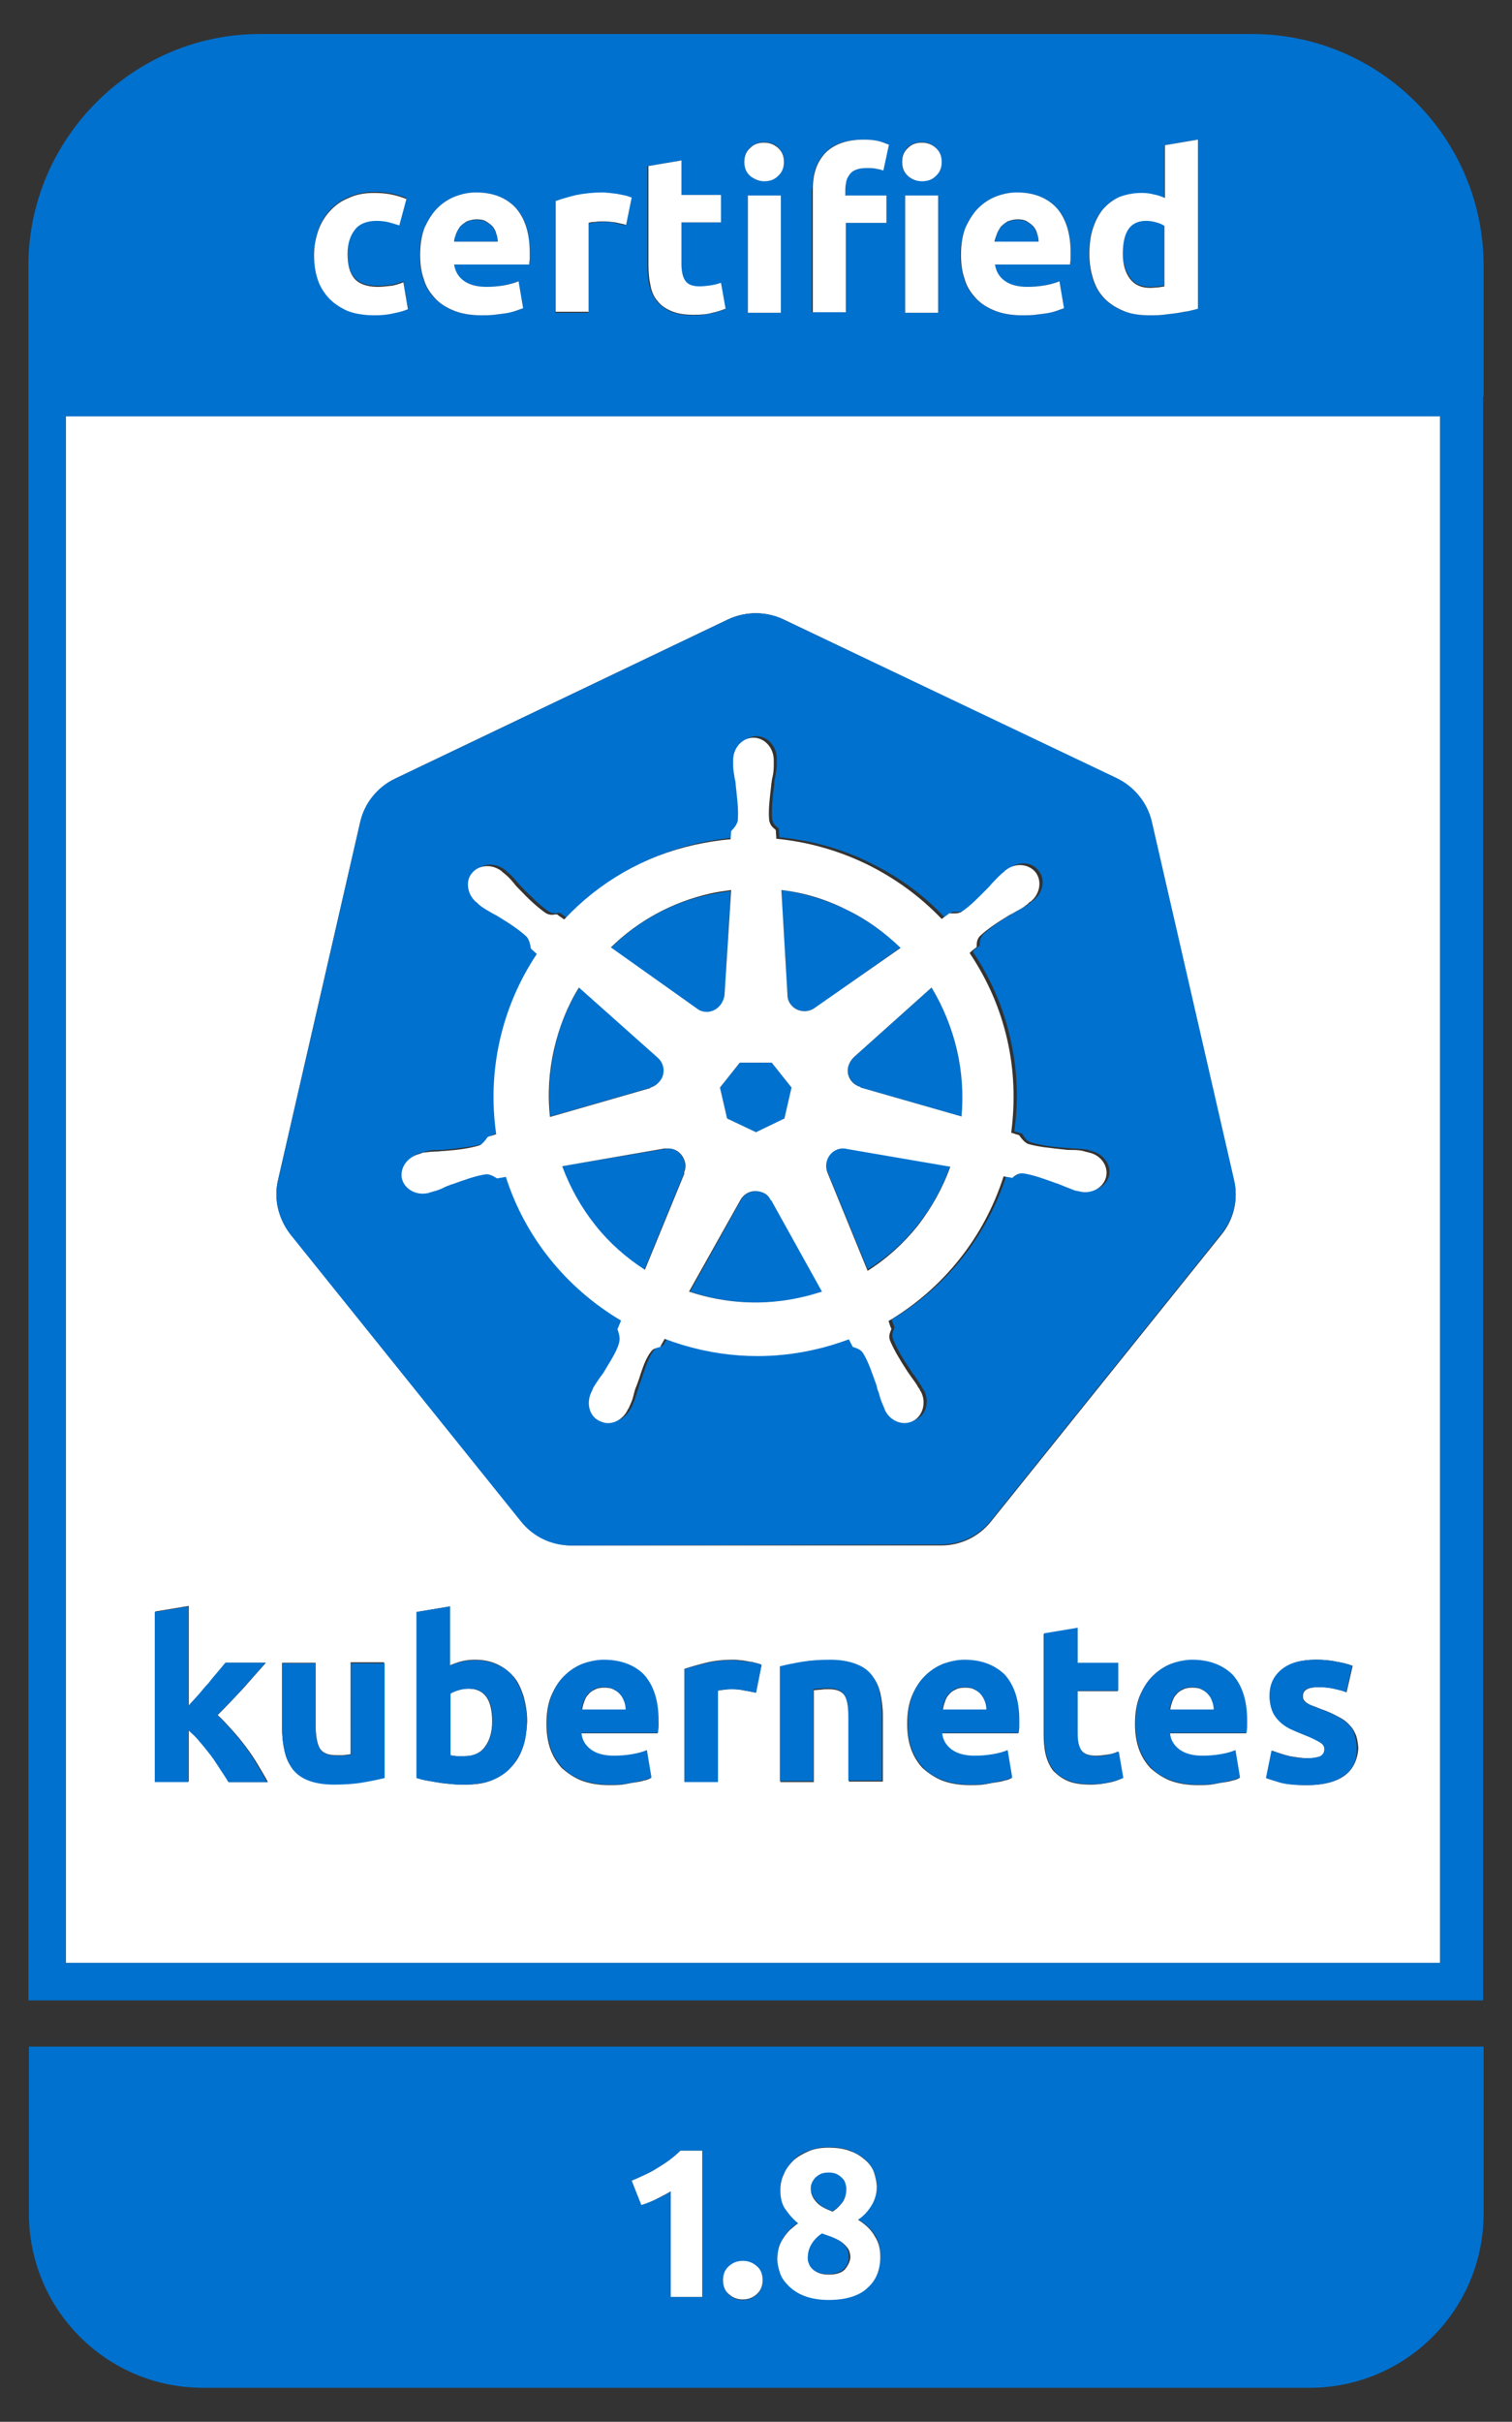 <?xml version="1.0" encoding="utf-8"?>
<!-- Generator: Adobe Illustrator 21.1.0, SVG Export Plug-In . SVG Version: 6.00 Build 0)  -->
<svg version="1.1" xmlns="http://www.w3.org/2000/svg" xmlns:xlink="http://www.w3.org/1999/xlink" x="0px" y="0px"
	 viewBox="0 0 298 477" style="enable-background:new 0 0 298 477;" xml:space="preserve">
<rect x="0" y="0" width="298" height="477" fill="#333333" stroke="none"/>
<style type="text/css">
	.st0{fill:#0071CE;}
	.st1{fill:#FFFFFF;}
	.st2{fill:#326CE5;}
</style>
<g id="Layer_1">
</g>
<g id="Layer_2">
	<path class="st0" d="M292.4,78.1L292.4,78.1l0-25.8c0-25.1-20.5-45.6-45.6-45.6H51.2C26.2,6.7,5.6,27.3,5.6,52.3v25.8V82v312h286.7
		V78.1z M147.4,61.5V38.5h6.5v23.1H147.4z M178.4,61.5V38.5h6.5v23.1H178.4z M215.3,45.1c0.5-1.5,1.1-2.8,2-3.8
		c0.9-1.1,2-1.9,3.2-2.4c1.3-0.6,2.7-0.8,4.4-0.8c0.9,0,1.7,0.1,2.4,0.3c0.7,0.2,1.4,0.4,2.2,0.7V28.6l6.5-1.1v33.3
		c-0.6,0.2-1.3,0.3-2,0.5c-0.8,0.2-1.6,0.3-2.4,0.4c-0.8,0.1-1.7,0.2-2.5,0.3c-0.9,0.1-1.7,0.1-2.5,0.1c-1.9,0-3.6-0.3-5.1-0.8
		c-1.5-0.6-2.7-1.4-3.8-2.4c-1-1-1.8-2.3-2.3-3.8c-0.5-1.5-0.8-3.1-0.8-5C214.6,48.3,214.8,46.6,215.3,45.1z M190.3,44.8
		c0.6-1.5,1.5-2.8,2.5-3.8c1-1,2.2-1.8,3.5-2.3c1.3-0.5,2.7-0.8,4.1-0.8c3.3,0,5.9,1,7.8,3c1.9,2,2.8,4.9,2.8,8.8c0,0.4,0,0.8,0,1.2
		c0,0.5-0.1,0.9-0.1,1.2H196c0.1,1.3,0.8,2.4,1.9,3.2c1.1,0.8,2.6,1.2,4.5,1.2c1.2,0,2.4-0.1,3.5-0.3c1.2-0.2,2.1-0.5,2.8-0.8
		l0.9,5.3c-0.4,0.2-0.8,0.4-1.4,0.5c-0.6,0.2-1.2,0.3-2,0.5c-0.7,0.1-1.5,0.2-2.3,0.3c-0.8,0.1-1.6,0.1-2.5,0.1
		c-2.1,0-3.9-0.3-5.4-0.9c-1.5-0.6-2.8-1.5-3.8-2.5c-1-1.1-1.8-2.3-2.2-3.8c-0.5-1.5-0.7-3-0.7-4.7
		C189.3,48.1,189.7,46.3,190.3,44.8z M178.9,29c0.8-0.7,1.7-1,2.7-1c1.1,0,2,0.3,2.7,1c0.8,0.7,1.2,1.6,1.2,2.8
		c0,1.2-0.4,2.1-1.2,2.8c-0.8,0.7-1.7,1-2.7,1c-1.1,0-2-0.3-2.7-1c-0.8-0.7-1.2-1.6-1.2-2.8C177.8,30.6,178.2,29.7,178.9,29z
		 M160.1,37.2c0-3,0.8-5.3,2.5-7.1c1.7-1.8,4.2-2.6,7.5-2.6c1.2,0,2.2,0.1,3,0.3c0.8,0.2,1.5,0.4,2,0.7l-1.1,5.1
		c-0.5-0.2-1-0.4-1.6-0.4c-0.6-0.1-1.1-0.1-1.7-0.1c-0.8,0-1.5,0.1-2,0.3c-0.5,0.2-1,0.5-1.3,0.9c-0.3,0.4-0.5,0.8-0.7,1.4
		c-0.1,0.5-0.2,1.1-0.2,1.7v1.1h8.1v5.4h-8.1v17.6h-6.5V37.2z M147.9,29c0.8-0.7,1.7-1,2.7-1c1.1,0,2,0.3,2.7,1
		c0.8,0.7,1.2,1.6,1.2,2.8c0,1.2-0.4,2.1-1.2,2.8c-0.8,0.7-1.7,1-2.7,1c-1.1,0-2-0.3-2.7-1c-0.8-0.7-1.2-1.6-1.2-2.8
		C146.7,30.6,147.1,29.7,147.9,29z M127.7,32.7l6.5-1.1v6.8h7.8v5.4h-7.8V52c0,1.4,0.2,2.5,0.7,3.3c0.5,0.8,1.5,1.2,2.9,1.2
		c0.7,0,1.4-0.1,2.2-0.2c0.7-0.1,1.4-0.3,2-0.5l0.9,5.1c-0.8,0.3-1.7,0.6-2.6,0.8c-1,0.2-2.1,0.4-3.6,0.4c-1.8,0-3.3-0.2-4.4-0.7
		c-1.2-0.5-2.1-1.2-2.8-2c-0.7-0.9-1.2-1.9-1.5-3.1c-0.3-1.2-0.4-2.6-0.4-4.1V32.7z M109.4,39.7c1.2-0.4,2.5-0.8,4.1-1.2
		c1.6-0.4,3.4-0.5,5.3-0.5c0.4,0,0.8,0,1.3,0.1c0.5,0,1,0.1,1.5,0.2c0.5,0.1,1,0.2,1.5,0.3c0.5,0.1,0.9,0.2,1.3,0.4l-1.1,5.4
		c-0.6-0.1-1.3-0.3-2.1-0.5c-0.8-0.2-1.6-0.2-2.5-0.2c-0.4,0-0.9,0-1.5,0.1c-0.6,0.1-1,0.2-1.3,0.2v17.6h-6.5V39.7z M83.7,44.8
		c0.6-1.5,1.5-2.8,2.5-3.8c1-1,2.2-1.8,3.5-2.3c1.3-0.5,2.7-0.8,4.1-0.8c3.3,0,5.9,1,7.8,3c1.9,2,2.8,4.9,2.8,8.8c0,0.4,0,0.8,0,1.2
		c0,0.5-0.1,0.9-0.1,1.2H89.4c0.1,1.3,0.8,2.4,1.9,3.2c1.1,0.8,2.6,1.2,4.5,1.2c1.2,0,2.4-0.1,3.5-0.3c1.2-0.2,2.1-0.5,2.8-0.8
		l0.9,5.3c-0.4,0.2-0.8,0.4-1.4,0.5c-0.6,0.2-1.2,0.3-2,0.5c-0.7,0.1-1.5,0.2-2.3,0.3c-0.8,0.1-1.6,0.1-2.5,0.1
		c-2.1,0-3.9-0.3-5.4-0.9c-1.5-0.6-2.8-1.5-3.8-2.5c-1-1.1-1.8-2.3-2.2-3.8c-0.5-1.5-0.7-3-0.7-4.7C82.7,48.1,83,46.3,83.7,44.8z
		 M62.7,45.3c0.5-1.5,1.3-2.8,2.3-3.9c1-1.1,2.3-2,3.7-2.6c1.5-0.6,3.1-1,5-1c1.2,0,2.4,0.1,3.4,0.3c1,0.2,2,0.5,3,0.9l-1.4,5.2
		c-0.6-0.2-1.3-0.4-2-0.6c-0.7-0.2-1.5-0.3-2.5-0.3c-1.9,0-3.4,0.6-4.3,1.8c-1,1.2-1.4,2.8-1.4,4.7c0,2.1,0.4,3.7,1.3,4.8
		c0.9,1.1,2.4,1.7,4.7,1.7c0.8,0,1.6-0.1,2.5-0.2c0.9-0.1,1.7-0.4,2.5-0.7l0.9,5.3c-0.8,0.3-1.7,0.6-2.8,0.8
		c-1.1,0.2-2.4,0.4-3.8,0.4c-2.1,0-3.9-0.3-5.4-0.9c-1.5-0.6-2.8-1.5-3.7-2.6c-1-1.1-1.7-2.4-2.1-3.8c-0.5-1.5-0.7-3.1-0.7-4.8
		C61.9,48.3,62.2,46.8,62.7,45.3z M13,386.6V82h270.8v304.6H13z"/>
	<path class="st1" d="M122.3,333.8c-0.3-0.4-0.8-0.8-1.3-1c-0.5-0.3-1.1-0.4-1.9-0.4c-0.7,0-1.4,0.1-1.9,0.4c-0.5,0.2-1,0.6-1.3,1
		c-0.4,0.4-0.6,0.9-0.8,1.5c-0.2,0.5-0.3,1.1-0.4,1.6h8.8c0-0.6-0.1-1.1-0.3-1.6C122.9,334.7,122.7,334.2,122.3,333.8z"/>
	<path class="st1" d="M193.4,333.8c-0.3-0.4-0.8-0.8-1.3-1c-0.5-0.3-1.1-0.4-1.9-0.4c-0.7,0-1.4,0.1-1.9,0.4c-0.5,0.2-1,0.6-1.3,1
		c-0.4,0.4-0.6,0.9-0.8,1.5c-0.2,0.5-0.3,1.1-0.4,1.6h8.8c0-0.6-0.1-1.1-0.3-1.6C194,334.7,193.7,334.2,193.4,333.8z"/>
	<path class="st1" d="M92.3,332.6c-0.7,0-1.4,0.1-2,0.3c-0.7,0.2-1.2,0.4-1.6,0.7v12.1c0.3,0.1,0.7,0.1,1.2,0.2c0.5,0,1.1,0,1.6,0
		c1.8,0,3.2-0.6,4.1-1.9c0.9-1.2,1.4-2.9,1.4-4.9C97,334.8,95.5,332.6,92.3,332.6z"/>
	<path class="st1" d="M238.2,333.8c-0.3-0.4-0.8-0.8-1.3-1c-0.5-0.3-1.1-0.4-1.9-0.4c-0.7,0-1.4,0.1-1.9,0.4c-0.5,0.2-1,0.6-1.3,1
		c-0.4,0.4-0.6,0.9-0.8,1.5c-0.2,0.5-0.3,1.1-0.4,1.6h8.8c0-0.6-0.1-1.1-0.3-1.6C238.9,334.7,238.6,334.2,238.2,333.8z"/>
	<path class="st1" d="M13,82v304.6h270.8V82H13z M102.7,299.6L57.2,243c-0.3-0.3-0.5-0.7-0.7-1c-1.8-2.8-2.5-6.3-1.7-9.6L71,161.9
		c0.9-3.7,3.4-6.8,6.8-8.5l65.7-31.4c1.5-0.7,3.1-1.1,4.8-1.2c2.1-0.1,4.2,0.3,6.1,1.2l65.8,31.4c3.4,1.6,6,4.8,6.8,8.5l16.2,70.6
		c0.9,3.7,0,7.6-2.4,10.6l-45.5,56.6c-2.4,3-6,4.7-9.8,4.7l-73,0C108.7,304.3,105,302.5,102.7,299.6z M45.1,350.9
		c-0.5-0.8-1-1.6-1.6-2.5c-0.6-1-1.2-1.9-1.9-2.8c-0.7-1-1.4-1.9-2.2-2.7c-0.7-0.9-1.5-1.6-2.2-2.2v10.2h-6.6v-33.5l6.6-1.1V336
		c0.7-0.7,1.3-1.5,2-2.2c0.7-0.8,1.4-1.5,2-2.3c0.7-0.8,1.3-1.5,1.8-2.2c0.6-0.7,1.1-1.3,1.5-1.8h7.9c-1.6,1.8-3.1,3.5-4.6,5.2
		c-1.5,1.6-3.1,3.3-4.9,5.1c0.9,0.8,1.8,1.8,2.8,2.9c1,1.1,1.9,2.2,2.8,3.4c0.9,1.2,1.7,2.4,2.4,3.6c0.7,1.2,1.4,2.3,1.9,3.3H45.1z
		 M75.8,350.1c-1.1,0.3-2.6,0.6-4.4,0.9c-1.8,0.3-3.7,0.4-5.6,0.4c-2,0-3.7-0.3-5-0.8c-1.3-0.5-2.3-1.3-3.1-2.2
		c-0.8-1-1.3-2.1-1.6-3.5c-0.3-1.3-0.5-2.8-0.5-4.4v-13h6.6v12.2c0,2.1,0.3,3.7,0.8,4.6s1.6,1.4,3.2,1.4c0.5,0,1,0,1.5,0
		c0.5-0.1,1-0.1,1.4-0.2v-18.1h6.6V350.1z M103,344.3c-0.5,1.5-1.3,2.8-2.4,3.9c-1,1.1-2.3,1.9-3.8,2.5c-1.5,0.6-3.2,0.8-5.2,0.8
		c-0.8,0-1.6,0-2.5-0.1c-0.9-0.1-1.7-0.1-2.6-0.3c-0.8-0.1-1.6-0.3-2.4-0.4c-0.8-0.2-1.5-0.4-2-0.5v-32.7l6.6-1.1V328
		c0.7-0.3,1.5-0.6,2.3-0.8c0.8-0.2,1.7-0.3,2.6-0.3c1.7,0,3.1,0.3,4.4,0.9c1.3,0.6,2.3,1.4,3.2,2.4s1.5,2.4,2,3.9
		c0.4,1.5,0.7,3.1,0.7,5C103.8,341.1,103.5,342.8,103,344.3z M129.7,340.2c0,0.4-0.1,0.8-0.1,1.2h-15.1c0.1,1.4,0.8,2.4,1.9,3.3
		c1.1,0.8,2.6,1.2,4.5,1.2c1.2,0,2.4-0.1,3.6-0.3c1.2-0.2,2.2-0.5,2.9-0.8l0.9,5.4c-0.4,0.2-0.8,0.4-1.4,0.5c-0.6,0.2-1.3,0.3-2,0.4
		c-0.7,0.1-1.5,0.3-2.3,0.4c-0.8,0.1-1.7,0.1-2.5,0.1c-2.1,0-3.9-0.3-5.5-0.9c-1.5-0.6-2.8-1.5-3.9-2.5c-1-1.1-1.8-2.4-2.3-3.9
		c-0.5-1.5-0.7-3.1-0.7-4.8h0c0-2.1,0.3-3.9,0.9-5.4c0.7-1.6,1.5-2.9,2.5-3.9c1-1,2.2-1.8,3.6-2.4c1.4-0.5,2.8-0.8,4.2-0.8
		c3.3,0,6,1,7.9,3.1c1.9,2,2.9,5,2.9,9C129.8,339.3,129.8,339.7,129.7,340.2z M149,333.4c-0.6-0.1-1.3-0.3-2.1-0.4
		c-0.8-0.2-1.7-0.3-2.6-0.3c-0.4,0-0.9,0-1.5,0.1c-0.6,0.1-1,0.1-1.3,0.2v17.9h-6.6v-22.2c1.2-0.4,2.6-0.8,4.2-1.2
		c1.6-0.4,3.4-0.6,5.4-0.6c0.4,0,0.8,0,1.3,0.1c0.5,0,1,0.1,1.5,0.2c0.5,0.1,1,0.1,1.5,0.3c0.5,0.1,0.9,0.2,1.3,0.4L149,333.4z
		 M173.9,350.9h-6.6v-12.4c0-2.1-0.3-3.7-0.8-4.5c-0.6-0.9-1.6-1.3-3.2-1.3c-0.5,0-1,0-1.5,0.1c-0.5,0-1,0.1-1.4,0.1v18.1h-6.6
		v-22.6c1.1-0.3,2.6-0.6,4.4-0.9c1.8-0.3,3.7-0.4,5.6-0.4c2,0,3.6,0.3,4.9,0.8c1.3,0.5,2.4,1.2,3.2,2.2s1.3,2.1,1.6,3.4
		c0.3,1.3,0.5,2.8,0.5,4.4V350.9z M200.8,340.2c0,0.4-0.1,0.8-0.1,1.2h-15.1c0.1,1.4,0.8,2.4,1.9,3.3c1.1,0.8,2.6,1.2,4.5,1.2
		c1.2,0,2.4-0.1,3.6-0.3c1.2-0.2,2.2-0.5,2.9-0.8l0.9,5.4c-0.4,0.2-0.8,0.4-1.4,0.5c-0.6,0.2-1.3,0.3-2,0.4
		c-0.7,0.1-1.5,0.3-2.3,0.4c-0.8,0.1-1.7,0.1-2.5,0.1c-2.1,0-3.9-0.3-5.5-0.9c-1.5-0.6-2.8-1.5-3.9-2.5c-1-1.1-1.8-2.4-2.3-3.9
		c-0.5-1.5-0.7-3.1-0.7-4.8c0-2.1,0.3-3.9,0.9-5.4c0.7-1.6,1.5-2.9,2.5-3.9c1-1,2.2-1.8,3.6-2.4c1.4-0.5,2.8-0.8,4.2-0.8
		c3.3,0,6,1,7.9,3.1c1.9,2,2.9,5,2.9,9C200.8,339.3,200.8,339.7,200.8,340.2z M218.6,351.1c-1,0.2-2.2,0.4-3.6,0.4
		c-1.8,0-3.3-0.2-4.5-0.7c-1.2-0.5-2.1-1.2-2.9-2c-0.7-0.9-1.2-2-1.5-3.2c-0.3-1.2-0.4-2.6-0.4-4.1v-19.7h0l6.6-1.1v6.9h8v5.5h-8
		v8.2c0,1.4,0.2,2.5,0.7,3.3c0.5,0.8,1.5,1.2,3,1.2c0.7,0,1.4-0.1,2.2-0.2c0.8-0.1,1.5-0.3,2.1-0.6l0.9,5.2
		C220.5,350.6,219.6,350.9,218.6,351.1z M245.7,340.2c0,0.4-0.1,0.8-0.1,1.2h-15.1c0.1,1.4,0.8,2.4,1.9,3.3c1.1,0.8,2.6,1.2,4.5,1.2
		c1.2,0,2.4-0.1,3.6-0.3c1.2-0.2,2.2-0.5,2.9-0.8l0.9,5.4c-0.4,0.2-0.8,0.4-1.4,0.5c-0.6,0.2-1.3,0.3-2,0.4
		c-0.7,0.1-1.5,0.3-2.3,0.4c-0.8,0.1-1.7,0.1-2.5,0.1c-2.1,0-3.9-0.3-5.5-0.9c-1.5-0.6-2.8-1.5-3.9-2.5c-1-1.1-1.8-2.4-2.3-3.9
		c-0.5-1.5-0.7-3.1-0.7-4.8c0-2.1,0.3-3.9,0.9-5.4c0.7-1.6,1.5-2.9,2.5-3.9c1-1,2.2-1.8,3.6-2.4c1.4-0.5,2.8-0.8,4.2-0.8
		c3.3,0,6,1,7.9,3.1c1.9,2,2.9,5,2.9,9C245.7,339.3,245.7,339.7,245.7,340.2z M264.9,349.8c-1.7,1.2-4.2,1.8-7.3,1.8
		c-2.1,0-3.8-0.2-5.2-0.5c-1.4-0.4-2.3-0.7-2.8-0.9l1.1-5.4c1.1,0.4,2.3,0.8,3.5,1.1c1.2,0.2,2.4,0.4,3.5,0.4c1.2,0,2.1-0.1,2.6-0.4
		c0.5-0.2,0.8-0.7,0.8-1.4c0-0.5-0.3-1-1-1.4c-0.7-0.4-1.6-0.9-3-1.4c-1-0.4-2-0.8-2.8-1.2c-0.8-0.4-1.5-0.9-2.1-1.5
		c-0.6-0.6-1.1-1.3-1.4-2.1c-0.3-0.8-0.5-1.8-0.5-2.9c0-2.2,0.8-3.9,2.4-5.2c1.6-1.3,3.9-1.9,6.7-1.9c1.4,0,2.8,0.1,4.1,0.4
		c1.3,0.2,2.3,0.5,3.1,0.8l-1.2,5.2c-0.8-0.3-1.6-0.5-2.5-0.7c-0.9-0.2-1.9-0.3-3-0.3c-2.1,0-3.1,0.6-3.1,1.7c0,0.3,0,0.5,0.1,0.7
		c0.1,0.2,0.3,0.4,0.5,0.6c0.3,0.2,0.6,0.4,1.1,0.6c0.5,0.2,1.1,0.4,1.8,0.7c1.5,0.5,2.7,1.1,3.6,1.6c1,0.5,1.7,1.1,2.2,1.7
		c0.6,0.6,0.9,1.3,1.2,2c0.2,0.7,0.4,1.6,0.4,2.6C267.5,346.8,266.6,348.6,264.9,349.8z"/>
	<path class="st0" d="M97.8,46.1c-0.2-0.5-0.4-1-0.7-1.4c-0.3-0.4-0.8-0.7-1.3-1c-0.5-0.3-1.1-0.4-1.9-0.4c-0.7,0-1.4,0.1-1.9,0.4
		c-0.5,0.2-1,0.6-1.3,1C90.3,45,90,45.5,89.9,46c-0.2,0.5-0.3,1.1-0.4,1.6h8.6C98,47.1,98,46.6,97.8,46.1z"/>
	<path class="st0" d="M226.7,56.5c0.6,0,1.1,0,1.6-0.1c0.5,0,0.9-0.1,1.2-0.2V44.4c-0.4-0.3-0.9-0.5-1.6-0.7c-0.7-0.2-1.3-0.3-2-0.3
		c-3.1,0-4.6,2.1-4.6,6.3c0,2,0.5,3.6,1.4,4.9C223.5,55.9,224.9,56.5,226.7,56.5z"/>
	<path class="st0" d="M204.4,46.1c-0.2-0.5-0.4-1-0.7-1.4c-0.3-0.4-0.8-0.7-1.3-1c-0.5-0.3-1.1-0.4-1.9-0.4c-0.7,0-1.4,0.1-1.9,0.4
		c-0.5,0.2-1,0.6-1.3,1c-0.4,0.4-0.6,0.9-0.8,1.4c-0.2,0.5-0.3,1.1-0.4,1.6h8.6C204.7,47.1,204.6,46.6,204.4,46.1z"/>
	<path class="st1" d="M64.7,58.6c1,1.1,2.2,1.9,3.7,2.6c1.5,0.6,3.3,0.9,5.4,0.9c1.4,0,2.6-0.1,3.8-0.4c1.1-0.2,2.1-0.5,2.8-0.8
		l-0.9-5.3c-0.8,0.3-1.6,0.6-2.5,0.7c-0.9,0.1-1.8,0.2-2.5,0.2c-2.2,0-3.8-0.6-4.7-1.7c-0.9-1.1-1.3-2.7-1.3-4.8
		c0-2,0.5-3.5,1.4-4.7c0.9-1.2,2.4-1.8,4.3-1.8c0.9,0,1.7,0.1,2.5,0.3c0.7,0.2,1.4,0.4,2,0.6l1.4-5.2c-1-0.4-2-0.7-3-0.9
		c-1-0.2-2.1-0.3-3.4-0.3c-1.9,0-3.5,0.3-5,1c-1.5,0.6-2.7,1.5-3.7,2.6c-1,1.1-1.8,2.4-2.3,3.9c-0.5,1.5-0.8,3-0.8,4.7
		c0,1.7,0.2,3.3,0.7,4.8C63,56.3,63.8,57.6,64.7,58.6z"/>
	<path class="st1" d="M85.7,58.7c1,1.1,2.3,1.9,3.8,2.5c1.5,0.6,3.3,0.9,5.4,0.9c0.8,0,1.6,0,2.5-0.1c0.8-0.1,1.6-0.2,2.3-0.3
		c0.7-0.1,1.4-0.3,2-0.5c0.6-0.2,1.1-0.4,1.4-0.5l-0.9-5.3c-0.7,0.3-1.7,0.6-2.8,0.8c-1.2,0.2-2.3,0.3-3.5,0.3
		c-1.9,0-3.4-0.4-4.5-1.2c-1.1-0.8-1.7-1.9-1.9-3.2h14.8c0-0.4,0.1-0.8,0.1-1.2c0-0.5,0-0.9,0-1.2c0-3.9-1-6.8-2.8-8.8
		c-1.9-2-4.5-3-7.8-3c-1.4,0-2.8,0.3-4.1,0.8c-1.3,0.5-2.5,1.3-3.5,2.3c-1,1-1.8,2.3-2.5,3.8c-0.6,1.5-0.9,3.3-0.9,5.4
		c0,1.7,0.2,3.3,0.7,4.7C83.9,56.4,84.7,57.6,85.7,58.7z M89.9,46c0.2-0.5,0.5-1,0.8-1.4c0.4-0.4,0.8-0.7,1.3-1
		c0.5-0.2,1.2-0.4,1.9-0.4c0.8,0,1.4,0.1,1.9,0.4c0.5,0.3,0.9,0.6,1.3,1c0.3,0.4,0.6,0.9,0.7,1.4c0.2,0.5,0.3,1.1,0.3,1.6h-8.6
		C89.5,47.1,89.7,46.6,89.9,46z"/>
	<path class="st1" d="M116,43.9c0.3-0.1,0.7-0.2,1.3-0.2c0.6-0.1,1.1-0.1,1.5-0.1c0.9,0,1.8,0.1,2.5,0.2c0.8,0.2,1.5,0.3,2.1,0.5
		l1.1-5.4c-0.4-0.1-0.8-0.3-1.3-0.4c-0.5-0.1-1-0.2-1.5-0.3c-0.5-0.1-1-0.1-1.5-0.2c-0.5,0-0.9-0.1-1.3-0.1c-2,0-3.7,0.2-5.3,0.5
		c-1.6,0.4-3,0.8-4.1,1.2v21.8h6.5V43.9z"/>
	<path class="st1" d="M129.6,59.3c0.7,0.9,1.6,1.5,2.8,2c1.2,0.5,2.6,0.7,4.4,0.7c1.4,0,2.6-0.1,3.6-0.4c1-0.2,1.8-0.5,2.6-0.8
		l-0.9-5.1c-0.6,0.2-1.3,0.4-2,0.5c-0.7,0.1-1.5,0.2-2.2,0.2c-1.5,0-2.4-0.4-2.9-1.2c-0.5-0.8-0.7-1.9-0.7-3.3v-8.1h7.8v-5.4h-7.8
		v-6.8l-6.5,1.1v19.4c0,1.5,0.1,2.8,0.4,4.1C128.4,57.4,128.9,58.5,129.6,59.3z"/>
	<path class="st1" d="M150.6,35.7c1.1,0,2-0.3,2.7-1c0.8-0.7,1.2-1.6,1.2-2.8c0-1.2-0.4-2.1-1.2-2.8c-0.8-0.7-1.7-1-2.7-1
		c-1.1,0-2,0.3-2.7,1c-0.8,0.7-1.2,1.6-1.2,2.8c0,1.2,0.4,2.1,1.2,2.8C148.7,35.3,149.6,35.7,150.6,35.7z"/>
	<rect x="147.4" y="38.5" class="st1" width="6.5" height="23.1"/>
	<path class="st1" d="M166.6,43.9h8.1v-5.4h-8.1v-1.1c0-0.6,0.1-1.2,0.2-1.7c0.1-0.5,0.4-1,0.7-1.4c0.3-0.4,0.7-0.7,1.3-0.9
		c0.5-0.2,1.2-0.3,2-0.3c0.6,0,1.2,0,1.7,0.1c0.6,0.1,1.1,0.2,1.6,0.4l1.1-5.1c-0.6-0.2-1.2-0.5-2-0.7c-0.8-0.2-1.8-0.3-3-0.3
		c-3.3,0-5.8,0.9-7.5,2.6c-1.7,1.8-2.5,4.1-2.5,7.1v24.3h6.5V43.9z"/>
	<path class="st1" d="M181.7,35.7c1.1,0,2-0.3,2.7-1c0.8-0.7,1.2-1.6,1.2-2.8c0-1.2-0.4-2.1-1.2-2.8c-0.8-0.7-1.7-1-2.7-1
		c-1.1,0-2,0.3-2.7,1c-0.8,0.7-1.2,1.6-1.2,2.8c0,1.2,0.4,2.1,1.2,2.8C179.7,35.3,180.6,35.7,181.7,35.7z"/>
	<rect x="178.4" y="38.5" class="st1" width="6.5" height="23.1"/>
	<path class="st1" d="M192.3,58.7c1,1.1,2.3,1.9,3.8,2.5c1.5,0.6,3.3,0.9,5.4,0.9c0.8,0,1.6,0,2.5-0.1c0.8-0.1,1.6-0.2,2.3-0.3
		c0.7-0.1,1.4-0.3,2-0.5c0.6-0.2,1.1-0.4,1.4-0.5l-0.9-5.3c-0.7,0.3-1.7,0.6-2.8,0.8c-1.2,0.2-2.3,0.3-3.5,0.3
		c-1.9,0-3.4-0.4-4.5-1.2c-1.1-0.8-1.7-1.9-1.9-3.2h14.8c0-0.4,0.1-0.8,0.1-1.2c0-0.5,0-0.9,0-1.2c0-3.9-1-6.8-2.8-8.8
		c-1.9-2-4.5-3-7.8-3c-1.4,0-2.8,0.3-4.1,0.8c-1.3,0.5-2.5,1.3-3.5,2.3c-1,1-1.8,2.3-2.5,3.8c-0.6,1.5-0.9,3.3-0.9,5.4
		c0,1.7,0.2,3.3,0.7,4.7C190.5,56.4,191.3,57.6,192.3,58.7z M196.5,46c0.2-0.5,0.5-1,0.8-1.4c0.4-0.4,0.8-0.7,1.3-1
		c0.5-0.2,1.2-0.4,1.9-0.4c0.8,0,1.4,0.1,1.9,0.4c0.5,0.3,0.9,0.6,1.3,1c0.3,0.4,0.6,0.9,0.7,1.4c0.2,0.5,0.3,1.1,0.3,1.6H196
		C196.1,47.1,196.3,46.6,196.5,46z"/>
	<path class="st1" d="M217.8,58.9c1,1,2.3,1.8,3.8,2.4c1.5,0.6,3.2,0.8,5.1,0.8c0.8,0,1.6,0,2.5-0.1c0.9-0.1,1.7-0.2,2.5-0.3
		c0.8-0.1,1.6-0.3,2.4-0.4c0.8-0.2,1.4-0.3,2-0.5V27.5l-6.5,1.1V39c-0.7-0.3-1.5-0.6-2.2-0.7c-0.7-0.2-1.5-0.3-2.4-0.3
		c-1.6,0-3.1,0.3-4.4,0.8c-1.3,0.6-2.3,1.4-3.2,2.4c-0.9,1.1-1.5,2.3-2,3.8c-0.5,1.5-0.7,3.2-0.7,5.1c0,1.8,0.3,3.5,0.8,5
		C216,56.6,216.7,57.8,217.8,58.9z M225.9,43.5c0.7,0,1.3,0.1,2,0.3c0.7,0.2,1.2,0.4,1.6,0.7v11.9c-0.3,0.1-0.7,0.1-1.2,0.2
		c-0.5,0-1,0.1-1.6,0.1c-1.8,0-3.1-0.6-4-1.8c-0.9-1.2-1.4-2.8-1.4-4.9C221.3,45.6,222.8,43.5,225.9,43.5z"/>
	<path class="st0" d="M180.9,241.2c2.8-3.5,4.9-7.4,6.4-11.6l-20.4-3.5l0,0l0,0c-0.3-0.1-0.5-0.1-0.8-0.1c-0.5,0-0.9,0.1-1.3,0.3
		c-1.7,0.8-2.4,2.8-1.7,4.5l0,0l0,0l7.9,19.2C174.8,247.7,178.2,244.7,180.9,241.2z"/>
	<path class="st2" d="M175.1,247.2C175.1,247.2,175.1,247.2,175.1,247.2C175.1,247.2,175.1,247.2,175.1,247.2z"/>
	<path class="st2" d="M179.9,242.5C179.9,242.5,179.9,242.5,179.9,242.5C179.9,242.5,179.9,242.5,179.9,242.5z"/>
	<path class="st0" d="M114.2,194.4c-2.3,3.8-4,7.8-4.9,12.1c-1,4.4-1.3,8.9-0.8,13.4l19.8-5.7l0-0.1l0,0c0.7-0.2,1.3-0.6,1.8-1.2
		c1.1-1.4,1-3.5-0.4-4.7l0,0l0-0.1L114.2,194.4z"/>
	<path class="st0" d="M167.2,210c-0.4,1.8,0.7,3.6,2.4,4.1l0,0l0,0.1l19.9,5.7c0.4-4.4,0.1-8.8-0.9-13.1c-1-4.4-2.7-8.5-5-12.3
		l-15.3,13.7l0,0l0,0C167.8,208.7,167.4,209.3,167.2,210z"/>
	<path class="st0" d="M127,250.1l7.8-19l-0.1-0.1l0,0c0.3-0.7,0.4-1.4,0.2-2.1c-0.4-1.6-1.7-2.7-3.3-2.7c0,0,0,0,0,0
		c-0.2,0-0.4,0-0.6,0.1l0,0l0,0l-20.3,3.4c1.5,4.2,3.7,8.2,6.6,11.7C120,244.8,123.3,247.7,127,250.1z"/>
	<path class="st0" d="M158.1,255.5c1.4-0.3,2.7-0.7,4-1.1l-10-18H152l0,0c-0.3-0.6-0.9-1.1-1.5-1.5c-0.5-0.2-1-0.3-1.5-0.3
		c0,0-0.1,0-0.1,0c-1.2,0-2.3,0.7-2.9,1.8l0,0h0l-10,18C143.1,256.8,150.7,257.2,158.1,255.5z"/>
	<polygon class="st0" points="145.8,209.3 141.9,214.2 143.3,220.3 149,223 154.6,220.3 156,214.2 152.1,209.3 	"/>
	<path class="st2" d="M172.4,249.3c0,0,0.1,0,0.1-0.1C172.5,249.2,172.4,249.3,172.4,249.3z"/>
	<path class="st0" d="M166.7,179.1c-4-1.9-8.3-3.2-12.7-3.8l1.2,20.6l0,0l0,0c0,0.7,0.3,1.4,0.7,2c1.2,1.4,3.2,1.7,4.7,0.6l0,0
		l0.1,0l16.8-11.9C174.3,183.6,170.6,181,166.7,179.1z"/>
	<path class="st0" d="M120.4,186.7l16.9,12l0,0l0,0c0.6,0.4,1.3,0.7,2,0.7c1.8,0,3.4-1.4,3.4-3.3l0,0l0.1,0l1.2-20.6
		c-1.4,0.2-2.8,0.4-4.2,0.7C132.5,177.7,125.7,181.4,120.4,186.7z"/>
	<path class="st2" d="M177.6,244.9C177.6,244.9,177.6,245,177.6,244.9C177.6,245,177.6,244.9,177.6,244.9z"/>
	<path class="st0" d="M185.5,304.2c3.8,0,7.4-1.7,9.8-4.7l45.5-56.6c2.4-3,3.3-6.9,2.4-10.6L227,161.8c-0.9-3.7-3.4-6.8-6.8-8.5
		L154.4,122c-1.9-0.9-4-1.3-6.1-1.2c-1.7,0.1-3.3,0.5-4.8,1.2l-65.7,31.4c-3.4,1.6-6,4.8-6.8,8.5l-16.2,70.6
		c-0.8,3.3-0.1,6.7,1.7,9.6c0.2,0.3,0.5,0.7,0.7,1l45.5,56.6c2.4,3,6,4.7,9.8,4.7L185.5,304.2z M122.3,261.5L122.3,261.5
		L122.3,261.5l0.7-1.7c-10.8-6.4-18.8-16.5-22.7-28.3l-1.7,0.3l0,0c-0.1,0-0.1-0.1-0.2-0.1c-0.5-0.3-1.3-0.8-2.1-0.7
		c-2.1,0.3-4.2,1.1-6.7,2l-0.1,0c-0.4,0.2-0.8,0.3-1.2,0.5c-0.8,0.3-1.5,0.6-2.4,0.9c-0.2,0.1-0.5,0.1-0.7,0.2c-0.1,0-0.2,0-0.3,0.1
		c0,0,0,0,0,0c0,0,0,0,0,0c0,0,0,0,0,0c0,0,0,0,0,0c-2.3,0.5-4.6-0.8-5.1-2.9c-0.5-2.1,1-4.3,3.4-4.8c0,0,0,0,0,0c0,0,0,0,0,0l0,0
		c0,0,0,0,0,0c0.1,0,0.2,0,0.3-0.1c0.3-0.1,0.5-0.1,0.7-0.2c0.9-0.2,1.7-0.2,2.5-0.2c0.4,0,0.8,0,1.3-0.1l0.1,0c2.7-0.3,5-0.5,7-1.1
		c0.6-0.2,1.1-0.9,1.5-1.5c0.1-0.1,0.1-0.1,0.2-0.2l0,0l0,0l1.6-0.5c-1.8-12.4,1.1-25,8-35.5l-1.2-1.1l0,0c0-0.1,0-0.1,0-0.2
		c-0.1-0.6-0.2-1.5-0.8-2.1c-1.5-1.5-3.5-2.7-5.8-4.1c-0.4-0.2-0.8-0.4-1.1-0.6c-0.7-0.4-1.4-0.7-2.1-1.3c-0.2-0.1-0.4-0.3-0.6-0.5
		c-0.1-0.1-0.2-0.1-0.2-0.2c0,0,0,0,0,0c0,0,0,0,0,0c-0.9-0.7-1.5-1.7-1.7-2.8c-0.2-1.1,0.1-2.2,0.7-3c0.7-0.9,1.8-1.4,3-1.4
		c0,0,0.1,0,0.1,0c1,0,2,0.4,2.8,1c0.1,0.1,0.2,0.1,0.2,0.2c0.2,0.2,0.5,0.4,0.6,0.5c0.7,0.6,1.2,1.2,1.7,1.8
		c0.3,0.3,0.5,0.6,0.8,0.9l0.1,0.1c1.9,1.9,3.5,3.5,5.2,4.7c0.8,0.5,1.4,0.4,2,0.3c0.1,0,0.2,0,0.3,0l0,0l0,0c0.2,0.2,1,0.7,1.4,1
		c6.9-7.4,15.8-12.4,25.7-14.7c2.3-0.5,4.7-0.9,7.1-1.1l0.1-1.6l0,0c0.5-0.5,1.1-1.2,1.3-2c0.2-2.1-0.1-4.4-0.4-7.1l0-0.1
		c-0.1-0.4-0.1-0.8-0.2-1.2c-0.2-0.8-0.3-1.6-0.3-2.5c0-0.2,0-0.4,0-0.7c0-0.1,0-0.2,0-0.3c0,0,0,0,0,0c0,0,0,0,0-0.1
		c0-2.4,1.8-4.4,4-4.4s4,2,4,4.4c0,0.1,0,0.2,0,0.4c0,0.3,0,0.5,0,0.7c0,0.9-0.2,1.7-0.3,2.5c-0.1,0.4-0.2,0.8-0.2,1.2l0,0.2
		c-0.3,2.6-0.6,4.9-0.4,6.9c0.1,0.9,0.6,1.3,1.1,1.7c0.1,0.1,0.1,0.1,0.2,0.2l0,0v0c0,0.3,0.1,1.2,0.1,1.7c6.2,0.6,12.2,2.2,17.8,5
		c5.6,2.7,10.6,6.3,14.8,10.8l1.5-1.1l0,0c0.1,0,0.1,0,0.2,0c0.6,0,1.5,0.1,2.2-0.3c1.7-1.2,3.3-2.8,5.2-4.7l0.1-0.1
		c0.3-0.3,0.6-0.6,0.8-0.9c0.5-0.6,1.1-1.2,1.8-1.8c0.2-0.1,0.4-0.3,0.6-0.5c0.1-0.1,0.2-0.1,0.2-0.2c1.9-1.5,4.6-1.4,5.9,0.4
		c1.4,1.7,0.9,4.3-1,5.8c-0.1,0.1-0.2,0.1-0.3,0.2c-0.2,0.2-0.4,0.3-0.6,0.5c-0.7,0.5-1.4,0.9-2.1,1.3c-0.4,0.2-0.7,0.4-1.1,0.6
		c-2.3,1.4-4.3,2.7-5.8,4.1c-0.6,0.7-0.7,1.3-0.7,1.9c0,0.1,0,0.2,0,0.3l0,0l0,0c-0.1,0.1-0.3,0.3-0.6,0.5c-0.3,0.2-0.6,0.5-0.8,0.7
		c3.5,5.2,6,10.9,7.4,17c1.4,6.1,1.7,12.2,0.8,18.4l1.6,0.5l0,0c0,0,0.1,0.1,0.1,0.2c0.3,0.5,0.8,1.3,1.6,1.5c2,0.6,4.3,0.9,7,1.1
		l0.1,0c0.4,0,0.9,0.1,1.3,0.1c0.8,0,1.6,0.1,2.5,0.2c0.2,0,0.5,0.1,0.7,0.2c0.2,0,0.3,0.1,0.4,0.1c2.3,0.6,3.8,2.7,3.4,4.8
		c-0.5,2.1-2.8,3.4-5.1,2.9c0,0,0,0,0,0c0,0,0,0,0,0c0,0,0,0,0,0c0,0,0,0,0,0c-0.1,0-0.2-0.1-0.4-0.1c-0.2,0-0.5-0.1-0.6-0.1
		c-0.9-0.2-1.6-0.5-2.3-0.9c-0.4-0.2-0.8-0.3-1.2-0.5l-0.1,0c-2.5-0.9-4.7-1.7-6.7-2c-0.1,0-0.2,0-0.2,0c-0.8,0-1.2,0.3-1.7,0.7
		c-0.1,0.1-0.2,0.1-0.2,0.2l0,0l0,0c-0.3-0.1-1.1-0.2-1.7-0.3c-1.9,5.9-4.8,11.4-8.7,16.3c-3.9,4.9-8.6,9-14,12.2
		c0.1,0.1,0.1,0.3,0.2,0.5c0.2,0.4,0.3,0.9,0.4,1l0,0l0,0c0,0.1-0.1,0.2-0.1,0.3c-0.2,0.6-0.5,1.2-0.2,2c0.8,2,2,4,3.5,6.2
		c0.2,0.4,0.5,0.7,0.7,1c0.5,0.7,0.9,1.3,1.4,2.1c0.1,0.2,0.2,0.5,0.4,0.7c0.1,0.1,0.1,0.2,0.2,0.3c1,2.2,0.3,4.7-1.7,5.6
		c-1,0.5-2.1,0.5-3.1,0.1c-1-0.4-1.9-1.2-2.4-2.3c0-0.1-0.1-0.2-0.1-0.3c-0.1-0.3-0.3-0.5-0.3-0.7c-0.4-0.8-0.6-1.6-0.8-2.4
		c-0.1-0.4-0.2-0.8-0.4-1.2l0-0.1c-0.9-2.5-1.6-4.7-2.7-6.5c-0.5-0.8-1.1-0.9-1.7-1.1c-0.1,0-0.2-0.1-0.3-0.1l0,0l0,0
		c-0.1-0.1-0.2-0.4-0.4-0.7c-0.2-0.3-0.3-0.6-0.4-0.8c-2.2,0.8-4.5,1.5-6.7,2c-9.9,2.2-20.1,1.5-29.6-2.1l-0.9,1.6l0,0
		c-0.6,0.2-1.3,0.3-1.7,0.8c-1,1.2-1.6,2.9-2.2,4.7c-0.3,0.8-0.5,1.6-0.8,2.3c-0.1,0.4-0.2,0.8-0.4,1.2c-0.2,0.8-0.4,1.5-0.8,2.4
		c-0.1,0.2-0.2,0.4-0.3,0.7c-0.1,0.1-0.1,0.2-0.2,0.3l0,0c0,0,0,0,0,0c-0.8,1.6-2.3,2.6-3.9,2.6c-0.5,0-1.1-0.1-1.6-0.4
		c-1.9-0.9-2.7-3.5-1.7-5.6c0.1-0.1,0.1-0.2,0.2-0.4c0.1-0.2,0.2-0.5,0.3-0.7c0.4-0.8,0.9-1.4,1.4-2.1c0.2-0.3,0.5-0.7,0.7-1
		c1.6-2.4,2.8-4.5,3.6-6.4C122.8,263,122.5,262.1,122.3,261.5z"/>
	<path class="st1" d="M119.1,270.1c-0.2,0.4-0.5,0.7-0.7,1c-0.5,0.7-0.9,1.3-1.4,2.1c-0.1,0.2-0.2,0.4-0.3,0.7
		c-0.1,0.1-0.1,0.3-0.2,0.4c-1,2.2-0.3,4.7,1.7,5.6c0.5,0.2,1,0.4,1.6,0.4c1.6,0,3.1-1,3.9-2.6c0,0,0,0,0,0l0,0
		c0-0.1,0.1-0.2,0.2-0.3c0.1-0.2,0.2-0.5,0.3-0.7c0.4-0.8,0.6-1.6,0.8-2.4c0.1-0.4,0.2-0.8,0.4-1.2c0.3-0.8,0.6-1.6,0.8-2.3
		c0.6-1.8,1.2-3.5,2.2-4.7c0.4-0.5,1-0.6,1.7-0.8l0,0l0.9-1.6c9.5,3.6,19.7,4.4,29.6,2.1c2.3-0.5,4.5-1.2,6.7-2
		c0.1,0.2,0.3,0.5,0.4,0.8c0.2,0.3,0.3,0.6,0.4,0.7l0,0l0,0c0.1,0,0.2,0.1,0.3,0.1c0.6,0.2,1.2,0.4,1.7,1.1c1.1,1.8,1.8,4,2.7,6.5
		l0,0.1c0.1,0.4,0.2,0.8,0.4,1.2c0.2,0.8,0.4,1.5,0.8,2.4c0.1,0.2,0.2,0.5,0.3,0.7c0,0.1,0.1,0.2,0.1,0.3c0.5,1.1,1.4,1.9,2.4,2.3
		c1,0.4,2.1,0.4,3.1-0.1c1.9-0.9,2.7-3.5,1.7-5.6c0-0.1-0.1-0.2-0.2-0.3c-0.1-0.3-0.2-0.5-0.4-0.7c-0.4-0.8-0.9-1.4-1.4-2.1
		c-0.2-0.3-0.5-0.7-0.7-1c-1.5-2.3-2.7-4.3-3.5-6.2c-0.3-0.9,0-1.5,0.2-2c0-0.1,0.1-0.2,0.1-0.3l0,0l0,0c-0.1-0.1-0.3-0.6-0.4-1
		c-0.1-0.2-0.1-0.4-0.2-0.5c5.4-3.2,10.1-7.3,14-12.2c3.9-4.9,6.8-10.4,8.7-16.3c0.5,0.1,1.4,0.2,1.7,0.3l0,0l0,0
		c0.1-0.1,0.2-0.1,0.2-0.2c0.5-0.3,0.9-0.7,1.7-0.7c0.1,0,0.1,0,0.2,0c2.1,0.3,4.2,1.1,6.7,2l0.1,0c0.4,0.2,0.8,0.3,1.2,0.5
		c0.8,0.3,1.5,0.6,2.3,0.9c0.2,0,0.4,0.1,0.6,0.1c0.1,0,0.3,0.1,0.4,0.1c0,0,0,0,0,0c0,0,0,0,0,0c0,0,0,0,0,0c0,0,0,0,0,0
		c2.3,0.5,4.6-0.8,5.1-2.9c0.5-2.1-1-4.3-3.4-4.8c-0.1,0-0.3-0.1-0.4-0.1c-0.3-0.1-0.5-0.1-0.7-0.2c-0.9-0.2-1.7-0.2-2.5-0.2
		c-0.4,0-0.8,0-1.3-0.1l-0.1,0c-2.7-0.3-5-0.5-7-1.1c-0.7-0.3-1.3-1.1-1.6-1.5c0-0.1-0.1-0.1-0.1-0.2l0,0l-1.6-0.5
		c0.8-6.1,0.6-12.3-0.8-18.4c-1.4-6.1-3.9-11.8-7.4-17c0.2-0.2,0.5-0.5,0.8-0.7c0.3-0.2,0.5-0.4,0.6-0.5l0,0l0,0c0-0.1,0-0.2,0-0.3
		c0-0.6,0.1-1.3,0.7-1.9c1.5-1.4,3.5-2.7,5.8-4.1c0.4-0.2,0.8-0.4,1.1-0.6c0.7-0.4,1.4-0.7,2.1-1.3c0.2-0.1,0.4-0.3,0.6-0.5
		c0.1-0.1,0.2-0.2,0.3-0.2c1.9-1.5,2.3-4.1,1-5.8c-1.4-1.7-4-1.9-5.9-0.4c-0.1,0.1-0.2,0.1-0.2,0.2c-0.2,0.2-0.5,0.4-0.6,0.5
		c-0.7,0.6-1.2,1.2-1.8,1.8c-0.3,0.3-0.5,0.6-0.8,0.9l-0.1,0.1c-1.9,1.9-3.4,3.5-5.2,4.7c-0.7,0.4-1.6,0.3-2.2,0.3
		c-0.1,0-0.1,0-0.2,0l0,0l-1.5,1.1c-4.3-4.5-9.3-8.1-14.8-10.8c-5.6-2.7-11.6-4.4-17.8-5c0-0.5-0.1-1.4-0.1-1.7v0l0,0
		c-0.1-0.1-0.1-0.1-0.2-0.2c-0.5-0.4-0.9-0.8-1.1-1.7c-0.2-2.1,0.1-4.3,0.4-6.9l0-0.2c0.1-0.4,0.1-0.8,0.2-1.2
		c0.2-0.8,0.3-1.6,0.3-2.5c0-0.2,0-0.5,0-0.7c0-0.1,0-0.3,0-0.4c0-2.4-1.8-4.4-4-4.4s-4,2-4,4.4c0,0,0,0,0,0.1c0,0,0,0,0,0
		c0,0.1,0,0.2,0,0.3c0,0.2,0,0.5,0,0.7c0,0.9,0.2,1.7,0.3,2.5c0.1,0.4,0.2,0.8,0.2,1.2l0,0.1c0.3,2.7,0.6,5,0.4,7.1
		c-0.2,0.8-0.8,1.5-1.3,2l0,0l-0.1,1.6c-2.4,0.2-4.8,0.6-7.1,1.1c-9.9,2.2-18.8,7.3-25.7,14.7c-0.4-0.3-1.2-0.8-1.4-1l0,0l0,0
		c-0.1,0-0.2,0-0.3,0c-0.6,0.1-1.2,0.2-2-0.3c-1.7-1.2-3.4-2.8-5.2-4.7l-0.1-0.1c-0.3-0.3-0.6-0.6-0.8-0.9c-0.5-0.6-1-1.2-1.7-1.8
		c-0.2-0.2-0.4-0.3-0.6-0.5c-0.1-0.1-0.2-0.1-0.2-0.2c-0.8-0.6-1.8-1-2.8-1c0,0-0.1,0-0.1,0c-1.2,0-2.3,0.5-3,1.4
		c-0.7,0.8-0.9,1.9-0.7,3c0.2,1.1,0.8,2.1,1.7,2.8c0,0,0,0,0,0c0,0,0,0,0,0c0.1,0.1,0.2,0.1,0.2,0.2c0.2,0.2,0.4,0.3,0.6,0.5
		c0.7,0.5,1.4,0.9,2.1,1.3c0.4,0.2,0.7,0.4,1.1,0.6c2.3,1.4,4.3,2.7,5.8,4.1c0.5,0.6,0.7,1.5,0.8,2.1c0,0.1,0,0.1,0,0.2l0,0l1.2,1.1
		c-7,10.5-9.8,23.1-8,35.5l-1.6,0.5l0,0l0,0c-0.1,0.1-0.1,0.1-0.2,0.2c-0.4,0.6-1,1.3-1.5,1.5c-2,0.6-4.3,0.9-7,1.1l-0.1,0
		c-0.4,0-0.9,0.1-1.3,0.1c-0.8,0-1.6,0.1-2.5,0.2c-0.2,0-0.5,0.1-0.7,0.2c-0.1,0-0.2,0.1-0.3,0.1c0,0,0,0,0,0l0,0c0,0,0,0,0,0
		c0,0,0,0,0,0c-2.3,0.6-3.8,2.7-3.4,4.8c0.5,2.1,2.8,3.4,5.1,2.9c0,0,0,0,0,0c0,0,0,0,0,0c0,0,0,0,0,0c0,0,0,0,0,0
		c0.1,0,0.2,0,0.3-0.1c0.3-0.1,0.5-0.1,0.7-0.2c0.9-0.2,1.6-0.5,2.4-0.9c0.4-0.2,0.8-0.3,1.2-0.5l0.1,0c2.5-0.9,4.7-1.7,6.7-2
		c0.8-0.1,1.6,0.4,2.1,0.7c0.1,0,0.1,0.1,0.2,0.1l0,0l1.7-0.3c3.8,11.9,11.9,21.9,22.7,28.3l-0.7,1.7l0,0l0,0
		c0.2,0.6,0.5,1.5,0.4,2.2C121.9,265.6,120.6,267.6,119.1,270.1z M129.6,208.3c1.4,1.2,1.6,3.3,0.4,4.7c-0.5,0.6-1.1,1-1.8,1.2l0,0
		l0,0.1l-19.8,5.7c-0.5-4.5-0.2-9,0.8-13.4c1-4.3,2.6-8.4,4.9-12.1L129.6,208.3L129.6,208.3L129.6,208.3z M131,226.2L131,226.2
		L131,226.2c0.3,0,0.5,0,0.7,0c0,0,0,0,0,0c1.6,0,2.9,1.1,3.3,2.7c0.2,0.7,0.1,1.4-0.2,2.1l0,0l0.1,0.1l-7.8,19
		c-3.7-2.4-7-5.3-9.7-8.7c-2.8-3.5-5-7.4-6.6-11.7L131,226.2z M160.6,198.5L160.6,198.5c-1.5,1.1-3.6,0.8-4.7-0.6
		c-0.5-0.6-0.7-1.3-0.7-2l0,0l0,0l-1.2-20.6c4.4,0.5,8.7,1.8,12.7,3.8c4,1.9,7.6,4.5,10.8,7.6L160.6,198.5L160.6,198.5z
		 M142.8,195.9L142.8,195.9L142.8,195.9c-0.2,1.9-1.7,3.4-3.5,3.4c-0.7,0-1.4-0.2-2-0.7l0,0l0,0l-16.9-12
		c5.4-5.3,12.1-8.9,19.5-10.6c1.3-0.3,2.7-0.5,4.2-0.7L142.8,195.9z M145.9,236.4L145.9,236.4L145.9,236.4c0.6-1.1,1.7-1.8,2.9-1.8
		c0,0,0.1,0,0.1,0c0.5,0,1,0.1,1.5,0.3c0.7,0.3,1.2,0.8,1.5,1.5l0,0h0.1l10,18c-1.3,0.4-2.6,0.8-4,1.1c-7.4,1.7-15,1.3-22.2-1.1
		L145.9,236.4z M154.6,220.3L149,223l-5.7-2.7l-1.4-6.1l3.9-4.9h6.3l3.9,4.9L154.6,220.3z M163.1,231L163.1,231L163.1,231
		c-0.7-1.7,0-3.7,1.7-4.5c0.4-0.2,0.9-0.3,1.3-0.3c0.2,0,0.5,0,0.8,0.1l0,0l0,0l20.4,3.5c-1.5,4.2-3.7,8.1-6.4,11.6
		c-2.8,3.5-6.1,6.5-9.9,8.9L163.1,231z M179.9,242.5C179.9,242.5,179.9,242.5,179.9,242.5C179.9,242.5,179.9,242.5,179.9,242.5z
		 M168.3,208.2l15.3-13.7c2.3,3.8,4,8,5,12.3c1,4.3,1.3,8.8,0.9,13.1l-19.9-5.7l0-0.1l0,0c-1.8-0.5-2.9-2.3-2.4-4.1
		C167.4,209.3,167.8,208.7,168.3,208.2L168.3,208.2L168.3,208.2z M175.1,247.2C175.1,247.2,175.1,247.2,175.1,247.2
		C175.1,247.2,175.1,247.2,175.1,247.2z M172.5,249.2c0,0-0.1,0-0.1,0.1C172.4,249.3,172.5,249.2,172.5,249.2z M177.6,244.9
		C177.6,244.9,177.6,245,177.6,244.9C177.6,245,177.6,244.9,177.6,244.9z"/>
	<path class="st0" d="M48.4,344.1c-0.9-1.2-1.8-2.3-2.8-3.4c-1-1.1-1.9-2.1-2.8-2.9c1.8-1.8,3.4-3.4,4.9-5.1
		c1.5-1.7,3.1-3.4,4.6-5.2h-7.9c-0.4,0.5-0.9,1.1-1.5,1.8c-0.6,0.7-1.2,1.4-1.8,2.2c-0.7,0.7-1.3,1.5-2,2.3c-0.7,0.8-1.4,1.5-2,2.2
		v-19.6l-6.6,1.1v33.5h6.6v-10.2c0.7,0.6,1.5,1.3,2.2,2.2c0.8,0.9,1.5,1.8,2.2,2.7c0.7,0.9,1.3,1.9,1.9,2.8c0.6,0.9,1.2,1.8,1.6,2.5
		h7.6c-0.5-1-1.1-2.1-1.9-3.3C50.1,346.5,49.2,345.3,48.4,344.1z"/>
	<path class="st0" d="M69.1,345.6c-0.4,0.1-0.9,0.1-1.4,0.2c-0.5,0-1,0-1.5,0c-1.5,0-2.6-0.5-3.2-1.4s-0.8-2.5-0.8-4.6v-12.2h-6.6
		v13c0,1.6,0.2,3.1,0.5,4.4c0.3,1.3,0.9,2.5,1.6,3.5c0.8,1,1.8,1.7,3.1,2.2c1.3,0.5,3,0.8,5,0.8c2,0,3.8-0.1,5.6-0.4
		c1.8-0.3,3.2-0.6,4.4-0.9v-22.6h-6.6V345.6z"/>
	<path class="st0" d="M101.2,330.3c-0.9-1.1-1.9-1.9-3.2-2.4c-1.3-0.6-2.7-0.9-4.4-0.9c-0.9,0-1.8,0.1-2.6,0.3
		c-0.8,0.2-1.6,0.4-2.3,0.8v-11.7l-6.6,1.1v32.7c0.6,0.2,1.3,0.4,2,0.5c0.8,0.1,1.6,0.3,2.4,0.4c0.9,0.1,1.7,0.2,2.6,0.3
		c0.9,0.1,1.7,0.1,2.5,0.1c1.9,0,3.7-0.3,5.2-0.8c1.5-0.6,2.8-1.4,3.8-2.5c1-1.1,1.8-2.4,2.4-3.9c0.6-1.5,0.8-3.2,0.8-5.1
		c0-1.8-0.2-3.5-0.7-5C102.7,332.7,102,331.4,101.2,330.3z M95.7,344c-0.9,1.2-2.3,1.9-4.1,1.9c-0.6,0-1.1,0-1.6,0
		c-0.5-0.1-0.9-0.1-1.2-0.2v-12.1c0.4-0.3,1-0.5,1.6-0.7c0.7-0.2,1.4-0.3,2-0.3c3.1,0,4.7,2.1,4.7,6.4C97,341.1,96.6,342.7,95.7,344
		z"/>
	<path class="st0" d="M119,326.9c-1.4,0-2.8,0.3-4.2,0.8c-1.3,0.5-2.5,1.3-3.6,2.4c-1,1-1.9,2.3-2.5,3.9c-0.6,1.5-0.9,3.4-0.9,5.4h0
		c0,1.7,0.2,3.3,0.7,4.8c0.5,1.5,1.3,2.8,2.3,3.9c1,1.1,2.3,1.9,3.9,2.5c1.6,0.6,3.4,0.9,5.5,0.9c0.8,0,1.7,0,2.5-0.1
		c0.8-0.1,1.6-0.2,2.3-0.4c0.7-0.1,1.4-0.3,2-0.4c0.6-0.2,1.1-0.4,1.4-0.5l-0.9-5.4c-0.7,0.3-1.7,0.6-2.9,0.8
		c-1.2,0.2-2.3,0.3-3.6,0.3c-1.9,0-3.4-0.4-4.5-1.2c-1.1-0.8-1.8-1.9-1.9-3.3h15.1c0-0.4,0.1-0.8,0.1-1.2c0-0.5,0-0.9,0-1.3
		c0-3.9-1-6.9-2.9-9C125,327.9,122.3,326.9,119,326.9z M114.6,336.8c0.1-0.6,0.2-1.1,0.4-1.6c0.2-0.6,0.5-1.1,0.8-1.5
		c0.4-0.4,0.8-0.7,1.3-1c0.5-0.3,1.2-0.4,1.9-0.4c0.8,0,1.4,0.1,1.9,0.4c0.5,0.3,1,0.6,1.3,1c0.4,0.4,0.6,0.9,0.8,1.4
		c0.2,0.5,0.3,1.1,0.3,1.6H114.6z"/>
	<path class="st0" d="M147.3,327.3c-0.5-0.1-1-0.1-1.5-0.2c-0.5-0.1-0.9-0.1-1.3-0.1c-2,0-3.8,0.2-5.4,0.6c-1.6,0.4-3,0.7-4.2,1.2
		v22.2h6.6V333c0.3-0.1,0.7-0.2,1.3-0.2c0.6-0.1,1.1-0.1,1.5-0.1c0.9,0,1.8,0.1,2.6,0.3c0.8,0.1,1.5,0.3,2.1,0.4l1.1-5.5
		c-0.4-0.1-0.8-0.3-1.3-0.4C148.3,327.4,147.8,327.3,147.3,327.3z"/>
	<path class="st0" d="M171.8,329.9c-0.8-1-1.8-1.7-3.2-2.2c-1.3-0.5-3-0.8-4.9-0.8c-2,0-3.8,0.1-5.6,0.4c-1.8,0.3-3.2,0.6-4.4,0.9
		v22.6h6.6v-18.1c0.4-0.1,0.9-0.1,1.4-0.1c0.5-0.1,1-0.1,1.5-0.1c1.5,0,2.6,0.4,3.2,1.3c0.6,0.9,0.8,2.4,0.8,4.5v12.4h6.6v-13.2
		c0-1.6-0.2-3.1-0.5-4.4C173.1,332,172.5,330.9,171.8,329.9z"/>
	<path class="st0" d="M190.1,326.9c-1.4,0-2.8,0.3-4.2,0.8c-1.3,0.5-2.5,1.3-3.6,2.4c-1,1-1.9,2.3-2.5,3.9c-0.6,1.5-0.9,3.4-0.9,5.4
		c0,1.7,0.2,3.3,0.7,4.8c0.5,1.5,1.3,2.8,2.3,3.9c1,1.1,2.3,1.9,3.9,2.5c1.6,0.6,3.4,0.9,5.5,0.9c0.8,0,1.7,0,2.5-0.1
		c0.8-0.1,1.6-0.2,2.3-0.4c0.7-0.1,1.4-0.3,2-0.4c0.6-0.2,1.1-0.4,1.4-0.5l-0.9-5.4c-0.7,0.3-1.7,0.6-2.9,0.8
		c-1.2,0.2-2.3,0.3-3.6,0.3c-1.9,0-3.4-0.4-4.5-1.2c-1.1-0.8-1.8-1.9-1.9-3.3h15.1c0-0.4,0.1-0.8,0.1-1.2c0-0.5,0-0.9,0-1.3
		c0-3.9-1-6.9-2.9-9C196,327.9,193.4,326.9,190.1,326.9z M185.7,336.8c0.1-0.6,0.2-1.1,0.4-1.6c0.2-0.6,0.5-1.1,0.8-1.5
		c0.4-0.4,0.8-0.7,1.3-1c0.5-0.3,1.2-0.4,1.9-0.4c0.8,0,1.4,0.1,1.9,0.4c0.5,0.3,1,0.6,1.3,1c0.4,0.4,0.6,0.9,0.8,1.4
		c0.2,0.5,0.3,1.1,0.3,1.6H185.7z"/>
	<path class="st0" d="M218.3,345.7c-0.7,0.1-1.5,0.2-2.2,0.2c-1.5,0-2.5-0.4-3-1.2c-0.5-0.8-0.7-1.9-0.7-3.3V333h8v-5.5h-8v-6.9
		l-6.6,1.1h0v19.7c0,1.5,0.1,2.9,0.4,4.1c0.3,1.2,0.8,2.3,1.5,3.2c0.7,0.9,1.7,1.5,2.9,2c1.2,0.5,2.7,0.7,4.5,0.7
		c1.4,0,2.6-0.1,3.6-0.4c1-0.2,1.9-0.5,2.7-0.8l-0.9-5.2C219.7,345.3,219,345.5,218.3,345.7z"/>
	<path class="st0" d="M235,326.9c-1.4,0-2.8,0.3-4.2,0.8c-1.3,0.5-2.5,1.3-3.6,2.4c-1,1-1.9,2.3-2.5,3.9c-0.6,1.5-0.9,3.4-0.9,5.4
		c0,1.7,0.2,3.3,0.7,4.8c0.5,1.5,1.3,2.8,2.3,3.9c1,1.1,2.3,1.9,3.9,2.5c1.6,0.6,3.4,0.9,5.5,0.9c0.8,0,1.7,0,2.5-0.1
		c0.8-0.1,1.6-0.2,2.3-0.4c0.7-0.1,1.4-0.3,2-0.4c0.6-0.2,1.1-0.4,1.4-0.5l-0.9-5.4c-0.7,0.3-1.7,0.6-2.9,0.8
		c-1.2,0.2-2.3,0.3-3.6,0.3c-1.9,0-3.4-0.4-4.5-1.2c-1.1-0.8-1.8-1.9-1.9-3.3h15.1c0-0.4,0.1-0.8,0.1-1.2c0-0.5,0-0.9,0-1.3
		c0-3.9-1-6.9-2.9-9C240.9,327.9,238.3,326.9,235,326.9z M230.5,336.8c0.1-0.6,0.2-1.1,0.4-1.6c0.2-0.6,0.5-1.1,0.8-1.5
		c0.4-0.4,0.8-0.7,1.3-1c0.5-0.3,1.2-0.4,1.9-0.4c0.8,0,1.4,0.1,1.9,0.4c0.5,0.3,1,0.6,1.3,1c0.4,0.4,0.6,0.9,0.8,1.4
		c0.2,0.5,0.3,1.1,0.3,1.6H230.5z"/>
	<path class="st0" d="M266,339.9c-0.5-0.6-1.3-1.2-2.2-1.7c-0.9-0.5-2.2-1.1-3.6-1.6c-0.7-0.3-1.3-0.5-1.8-0.7
		c-0.4-0.2-0.8-0.4-1.1-0.6c-0.3-0.2-0.4-0.4-0.5-0.6c-0.1-0.2-0.1-0.4-0.1-0.7c0-1.2,1-1.7,3.1-1.7c1.1,0,2.1,0.1,3,0.3
		c0.9,0.2,1.8,0.4,2.5,0.7l1.2-5.2c-0.8-0.3-1.8-0.6-3.1-0.8c-1.3-0.3-2.7-0.4-4.1-0.4c-2.9,0-5.1,0.6-6.7,1.9
		c-1.6,1.3-2.4,3-2.4,5.2c0,1.1,0.2,2.1,0.5,2.9c0.3,0.8,0.8,1.5,1.4,2.1c0.6,0.6,1.3,1.1,2.1,1.5c0.9,0.4,1.8,0.8,2.8,1.2
		c1.3,0.5,2.3,1,3,1.4c0.7,0.4,1,0.8,1,1.4c0,0.7-0.3,1.1-0.8,1.4c-0.5,0.2-1.4,0.4-2.6,0.4c-1.2,0-2.3-0.1-3.5-0.4
		c-1.2-0.3-2.3-0.6-3.5-1.1l-1.1,5.4c0.5,0.2,1.5,0.5,2.8,0.9c1.4,0.4,3.1,0.5,5.2,0.5c3.2,0,5.6-0.6,7.3-1.8
		c1.8-1.2,2.6-2.9,2.6-5.3c0-1-0.1-1.8-0.4-2.6C266.9,341.2,266.6,340.5,266,339.9z"/>
	<path class="st0" d="M5.7,403.1V436c0,18.9,15.3,34.3,34.3,34.3h218.1c18.9,0,34.3-15.3,34.3-34.3v-32.9H5.7z M138.4,452.4h-6.2
		v-20.8c-0.8,0.6-1.8,1.1-2.8,1.5c-1,0.5-2,0.9-3,1.2l-1.9-4.8c0.8-0.3,1.6-0.7,2.5-1.1c0.9-0.4,1.7-0.9,2.6-1.4
		c0.8-0.5,1.6-1.1,2.4-1.6c0.8-0.6,1.4-1.2,2.1-1.8h4.3V452.4z M149.1,452c-0.8,0.7-1.7,1-2.7,1s-1.9-0.3-2.7-1
		c-0.8-0.7-1.2-1.6-1.2-2.8c0-1.2,0.4-2.2,1.2-2.8c0.8-0.7,1.7-1,2.7-1s1.9,0.3,2.7,1c0.8,0.7,1.2,1.6,1.2,2.8
		C150.3,450.4,149.9,451.3,149.1,452z M172.9,447.8c-0.4,1-1.1,2-1.9,2.7c-0.9,0.8-1.9,1.4-3.2,1.8c-1.3,0.4-2.8,0.6-4.5,0.6
		c-1.9,0-3.6-0.3-4.8-0.8c-1.3-0.5-2.3-1.2-3.1-2c-0.8-0.8-1.4-1.7-1.7-2.6c-0.3-1-0.5-1.8-0.5-2.6c0-0.8,0.1-1.6,0.3-2.3
		c0.2-0.7,0.5-1.3,0.9-1.9c0.4-0.6,0.8-1.1,1.3-1.6c0.5-0.5,1-0.9,1.6-1.3c-1.2-1-2.1-1.9-2.6-2.9c-0.6-0.9-0.9-2.1-0.9-3.6
		c0-1.1,0.2-2.2,0.7-3.2c0.5-1,1.1-1.9,1.9-2.7c0.8-0.8,1.8-1.4,3-1.8c1.2-0.5,2.5-0.7,3.9-0.7c1.7,0,3.1,0.2,4.3,0.7
		c1.2,0.5,2.2,1.1,3,1.8c0.8,0.7,1.3,1.6,1.7,2.5c0.3,0.9,0.5,1.8,0.5,2.8c0,1.3-0.4,2.6-1.1,3.7c-0.7,1.1-1.6,2.1-2.6,2.7
		c1.6,1,2.7,2.1,3.4,3.2c0.7,1.1,1,2.4,1,3.9C173.5,445.6,173.3,446.8,172.9,447.8z"/>
	<path class="st0" d="M165.8,441.6c-0.5-0.4-1.1-0.7-1.8-1c-0.7-0.3-1.4-0.6-2.2-0.8c-0.8,0.6-1.4,1.3-2,2c-0.5,0.8-0.8,1.7-0.8,2.8
		c0,0.3,0.1,0.7,0.2,1.1c0.2,0.4,0.4,0.8,0.7,1.1c0.3,0.3,0.8,0.6,1.3,0.8c0.5,0.2,1.2,0.3,1.9,0.3c1.4,0,2.5-0.3,3.2-1
		c0.7-0.7,1-1.5,1-2.3c0-0.6-0.1-1.2-0.4-1.7C166.7,442.4,166.3,442,165.8,441.6z"/>
	<path class="st0" d="M164.1,435.5c0.9-0.6,1.6-1.2,2-1.9c0.5-0.7,0.7-1.6,0.7-2.7c0-0.3-0.1-0.6-0.2-1c-0.1-0.3-0.3-0.7-0.6-1
		c-0.3-0.3-0.7-0.6-1.1-0.8c-0.4-0.2-1-0.3-1.6-0.3c-0.6,0-1.1,0.1-1.6,0.3c-0.4,0.2-0.8,0.4-1.1,0.8c-0.3,0.3-0.5,0.7-0.6,1
		c-0.1,0.4-0.2,0.7-0.2,1c0,0.9,0.3,1.7,1,2.5C161.4,434.3,162.5,435,164.1,435.5z"/>
	<path class="st1" d="M132,425.4c-0.8,0.6-1.6,1.1-2.4,1.6c-0.8,0.5-1.7,1-2.6,1.4c-0.9,0.4-1.7,0.8-2.5,1.1l1.9,4.8
		c1-0.3,2-0.7,3-1.2c1-0.5,2-1,2.8-1.5v20.8h6.2v-28.8h-4.3C133.5,424.2,132.8,424.8,132,425.4z"/>
	<path class="st1" d="M146.4,445.3c-1,0-1.9,0.3-2.7,1c-0.8,0.7-1.2,1.6-1.2,2.8c0,1.2,0.4,2.2,1.2,2.8c0.8,0.7,1.7,1,2.7,1
		s1.9-0.3,2.7-1c0.8-0.7,1.2-1.6,1.2-2.8c0-1.2-0.4-2.2-1.2-2.8C148.3,445.6,147.4,445.3,146.4,445.3z"/>
	<path class="st1" d="M169.1,437.2c1.1-0.7,1.9-1.6,2.6-2.7c0.7-1.1,1.1-2.4,1.1-3.7c0-0.9-0.2-1.8-0.5-2.8
		c-0.3-0.9-0.9-1.8-1.7-2.5c-0.8-0.7-1.8-1.4-3-1.8c-1.2-0.5-2.7-0.7-4.3-0.7c-1.4,0-2.8,0.2-3.9,0.7c-1.2,0.5-2.2,1.1-3,1.8
		c-0.8,0.8-1.5,1.7-1.9,2.7c-0.5,1-0.7,2.1-0.7,3.2c0,1.5,0.3,2.7,0.9,3.6c0.6,0.9,1.4,1.9,2.6,2.9c-0.6,0.4-1.1,0.9-1.6,1.3
		c-0.5,0.5-0.9,1-1.3,1.6c-0.4,0.6-0.7,1.2-0.9,1.9c-0.2,0.7-0.3,1.5-0.3,2.3c0,0.8,0.2,1.7,0.5,2.6c0.3,1,0.9,1.8,1.7,2.6
		c0.8,0.8,1.8,1.5,3.1,2c1.3,0.5,2.9,0.8,4.8,0.8c1.7,0,3.2-0.2,4.5-0.6c1.3-0.4,2.4-1,3.2-1.8c0.9-0.8,1.5-1.7,1.9-2.7
		c0.4-1,0.6-2.2,0.6-3.4c0-1.5-0.3-2.8-1-3.9C171.8,439.3,170.7,438.2,169.1,437.2z M160,430c0.1-0.4,0.4-0.7,0.6-1
		c0.3-0.3,0.7-0.6,1.1-0.8c0.4-0.2,1-0.3,1.6-0.3c0.6,0,1.2,0.1,1.6,0.3c0.4,0.2,0.8,0.5,1.1,0.8c0.3,0.3,0.5,0.6,0.6,1
		c0.1,0.3,0.2,0.7,0.2,1c0,1.1-0.2,1.9-0.7,2.7c-0.5,0.7-1.2,1.4-2,1.9c-1.6-0.6-2.7-1.2-3.3-2c-0.7-0.8-1-1.6-1-2.5
		C159.8,430.7,159.8,430.4,160,430z M166.5,447c-0.7,0.7-1.7,1-3.2,1c-0.7,0-1.4-0.1-1.9-0.3c-0.5-0.2-1-0.5-1.3-0.8
		c-0.3-0.3-0.6-0.7-0.7-1.1c-0.2-0.4-0.2-0.8-0.2-1.1c0-1.1,0.3-2,0.8-2.8c0.5-0.8,1.2-1.5,2-2c0.8,0.3,1.5,0.5,2.2,0.8
		c0.7,0.3,1.3,0.6,1.8,1c0.5,0.4,0.9,0.8,1.2,1.3c0.3,0.5,0.4,1.1,0.4,1.7C167.5,445.5,167.1,446.3,166.5,447z"/>
</g>
</svg>
